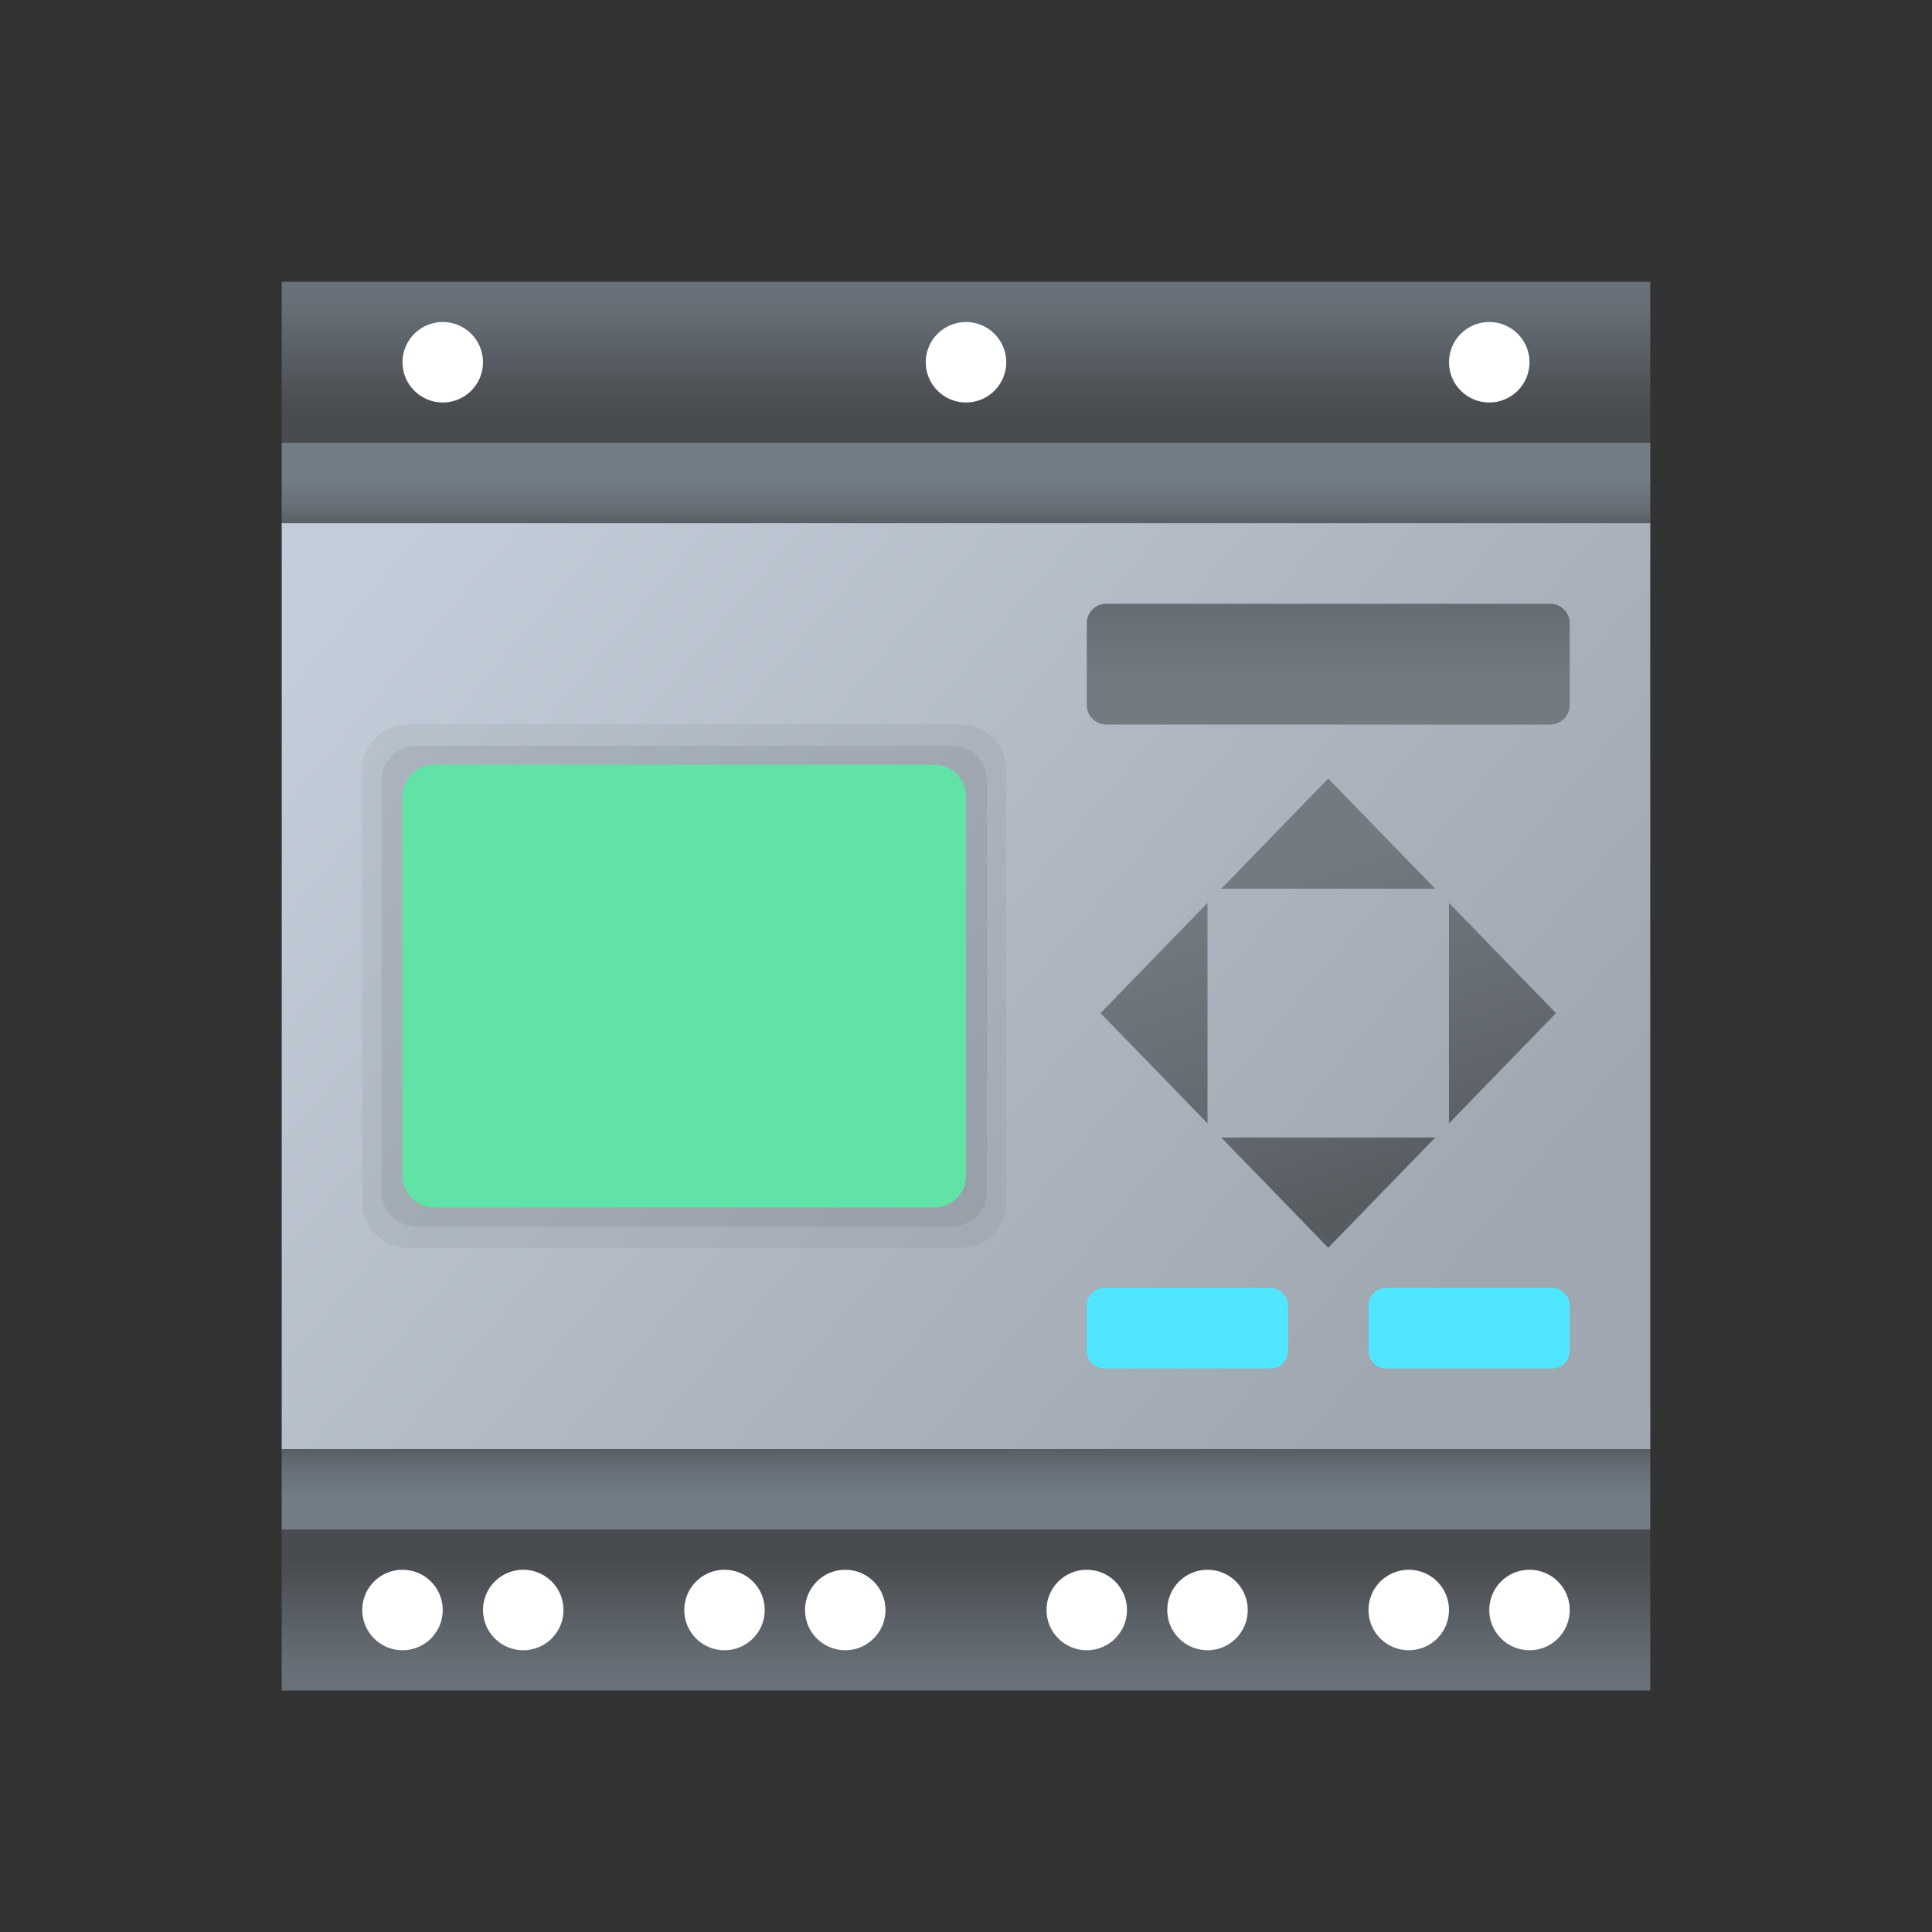 <svg xmlns="http://www.w3.org/2000/svg"  viewBox="0 0 48 48" width="240px" height="240px" baseProfile="basic"><rect x="0" y="0" width="48" height="48" fill="#333333" stroke="none"/><linearGradient id="qp_sfMo9Mu5tPNJIzNtisa" x1="24" x2="24" y1="9.149" y2="3.23" gradientTransform="matrix(1 0 0 -1 0 47.89)" gradientUnits="userSpaceOnUse"><stop offset="0" stop-color="#484b4f"/><stop offset=".427" stop-color="#656d75"/><stop offset=".798" stop-color="#727d86"/></linearGradient><path fill="url(#qp_sfMo9Mu5tPNJIzNtisa)" d="M41,42H7v-5h34V42z"/><linearGradient id="qp_sfMo9Mu5tPNJIzNtisb" x1="-36" x2="-36" y1="47.149" y2="41.23" gradientTransform="matrix(-1 0 0 1 -12 -36.89)" gradientUnits="userSpaceOnUse"><stop offset="0" stop-color="#484b4f"/><stop offset=".427" stop-color="#656d75"/><stop offset=".798" stop-color="#727d86"/></linearGradient><path fill="url(#qp_sfMo9Mu5tPNJIzNtisb)" d="M7,7h34v5H7V7z"/><linearGradient id="qp_sfMo9Mu5tPNJIzNtisc" x1="24" x2="24" y1="12.384" y2="10.221" gradientTransform="matrix(1 0 0 -1 0 47.89)" gradientUnits="userSpaceOnUse"><stop offset="0" stop-color="#484b4f"/><stop offset=".427" stop-color="#656d75"/><stop offset=".798" stop-color="#727d86"/></linearGradient><path fill="url(#qp_sfMo9Mu5tPNJIzNtisc)" d="M41,38H7v-3h34V38z"/><linearGradient id="qp_sfMo9Mu5tPNJIzNtisd" x1="24" x2="24" y1="36.384" y2="34.376" gradientTransform="matrix(-1 0 0 1 48 -22.89)" gradientUnits="userSpaceOnUse"><stop offset="0" stop-color="#484b4f"/><stop offset=".427" stop-color="#656d75"/><stop offset=".798" stop-color="#727d86"/></linearGradient><path fill="url(#qp_sfMo9Mu5tPNJIzNtisd)" d="M7,11h34v3H7V11z"/><linearGradient id="qp_sfMo9Mu5tPNJIzNtise" x1="10.23" x2="34.808" y1="35.008" y2="14.271" gradientTransform="matrix(1 0 0 -1 0 47.89)" gradientUnits="userSpaceOnUse"><stop offset="0" stop-color="#c3cdd9"/><stop offset="1" stop-color="#9fa7b0"/></linearGradient><path fill="url(#qp_sfMo9Mu5tPNJIzNtise)" d="M41,36H7V13h34V36z"/><linearGradient id="qp_sfMo9Mu5tPNJIzNtisf" x1="33" x2="33" y1="16.955" y2="13.404" gradientUnits="userSpaceOnUse"><stop offset="0" stop-color="#737b80"/><stop offset=".473" stop-color="#686f74"/><stop offset="1" stop-color="#575c61"/></linearGradient><path fill="url(#qp_sfMo9Mu5tPNJIzNtisf)" d="M38.515,18h-11.03	C27.217,18,27,17.783,27,17.515v-2.03C27,15.217,27.217,15,27.485,15h11.03C38.783,15,39,15.217,39,15.485v2.03	C39,17.783,38.783,18,38.515,18z"/><path fill="#50e6ff" d="M31.563,34h-4.126C27.196,34,27,33.804,27,33.563v-1.126C27,32.196,27.196,32,27.437,32h4.126	C31.804,32,32,32.196,32,32.437v1.126C32,33.804,31.804,34,31.563,34z"/><path fill="#50e6ff" d="M38.563,34h-4.126C34.196,34,34,33.804,34,33.563v-1.126C34,32.196,34.196,32,34.437,32h4.126	C38.804,32,39,32.196,39,32.437v1.126C39,33.804,38.804,34,38.563,34z"/><path d="M23.874,31H10.126C9.504,31,9,30.496,9,29.874V19.126C9,18.504,9.504,18,10.126,18h13.748	C24.496,18,25,18.504,25,19.126v10.748C25,30.496,24.496,31,23.874,31z" opacity=".05"/><path d="M23.654,30.472H10.346c-0.479,0-0.867-0.388-0.867-0.867V19.395c0-0.479,0.388-0.867,0.867-0.867	h13.309c0.479,0,0.867,0.388,0.867,0.867v10.209C24.521,30.084,24.133,30.472,23.654,30.472z" opacity=".07"/><path fill="#61e3a7" d="M23.215,30H10.785C10.352,30,10,29.648,10,29.215v-9.429C10,19.352,10.352,19,10.785,19h12.429	C23.648,19,24,19.352,24,19.785v9.429C24,29.648,23.648,30,23.215,30z"/><linearGradient id="qp_sfMo9Mu5tPNJIzNtisg" x1="31.768" x2="34.541" y1="21.59" y2="29.651" gradientUnits="userSpaceOnUse"><stop offset="0" stop-color="#737b80"/><stop offset=".473" stop-color="#686f74"/><stop offset="1" stop-color="#575c61"/></linearGradient><path fill="url(#qp_sfMo9Mu5tPNJIzNtisg)" d="M36,22.434l2.657,2.737L36,27.909V22.434z M35.657,22.081L33,19.343l-2.657,2.737H35.657z M30,22.434l-2.657,2.737L30,27.909V22.434z M30.343,28.263L33,31l2.657-2.737	H30.343z"/><circle cx="10" cy="40" r="1" fill="#fff"/><circle cx="13" cy="40" r="1" fill="#fff"/><circle cx="18" cy="40" r="1" fill="#fff"/><circle cx="21" cy="40" r="1" fill="#fff"/><circle cx="24" cy="9" r="1" fill="#fff"/><circle cx="11" cy="9" r="1" fill="#fff"/><circle cx="37" cy="9" r="1" fill="#fff"/><circle cx="27" cy="40" r="1" fill="#fff"/><circle cx="30" cy="40" r="1" fill="#fff"/><circle cx="35" cy="40" r="1" fill="#fff"/><circle cx="38" cy="40" r="1" fill="#fff"/></svg>